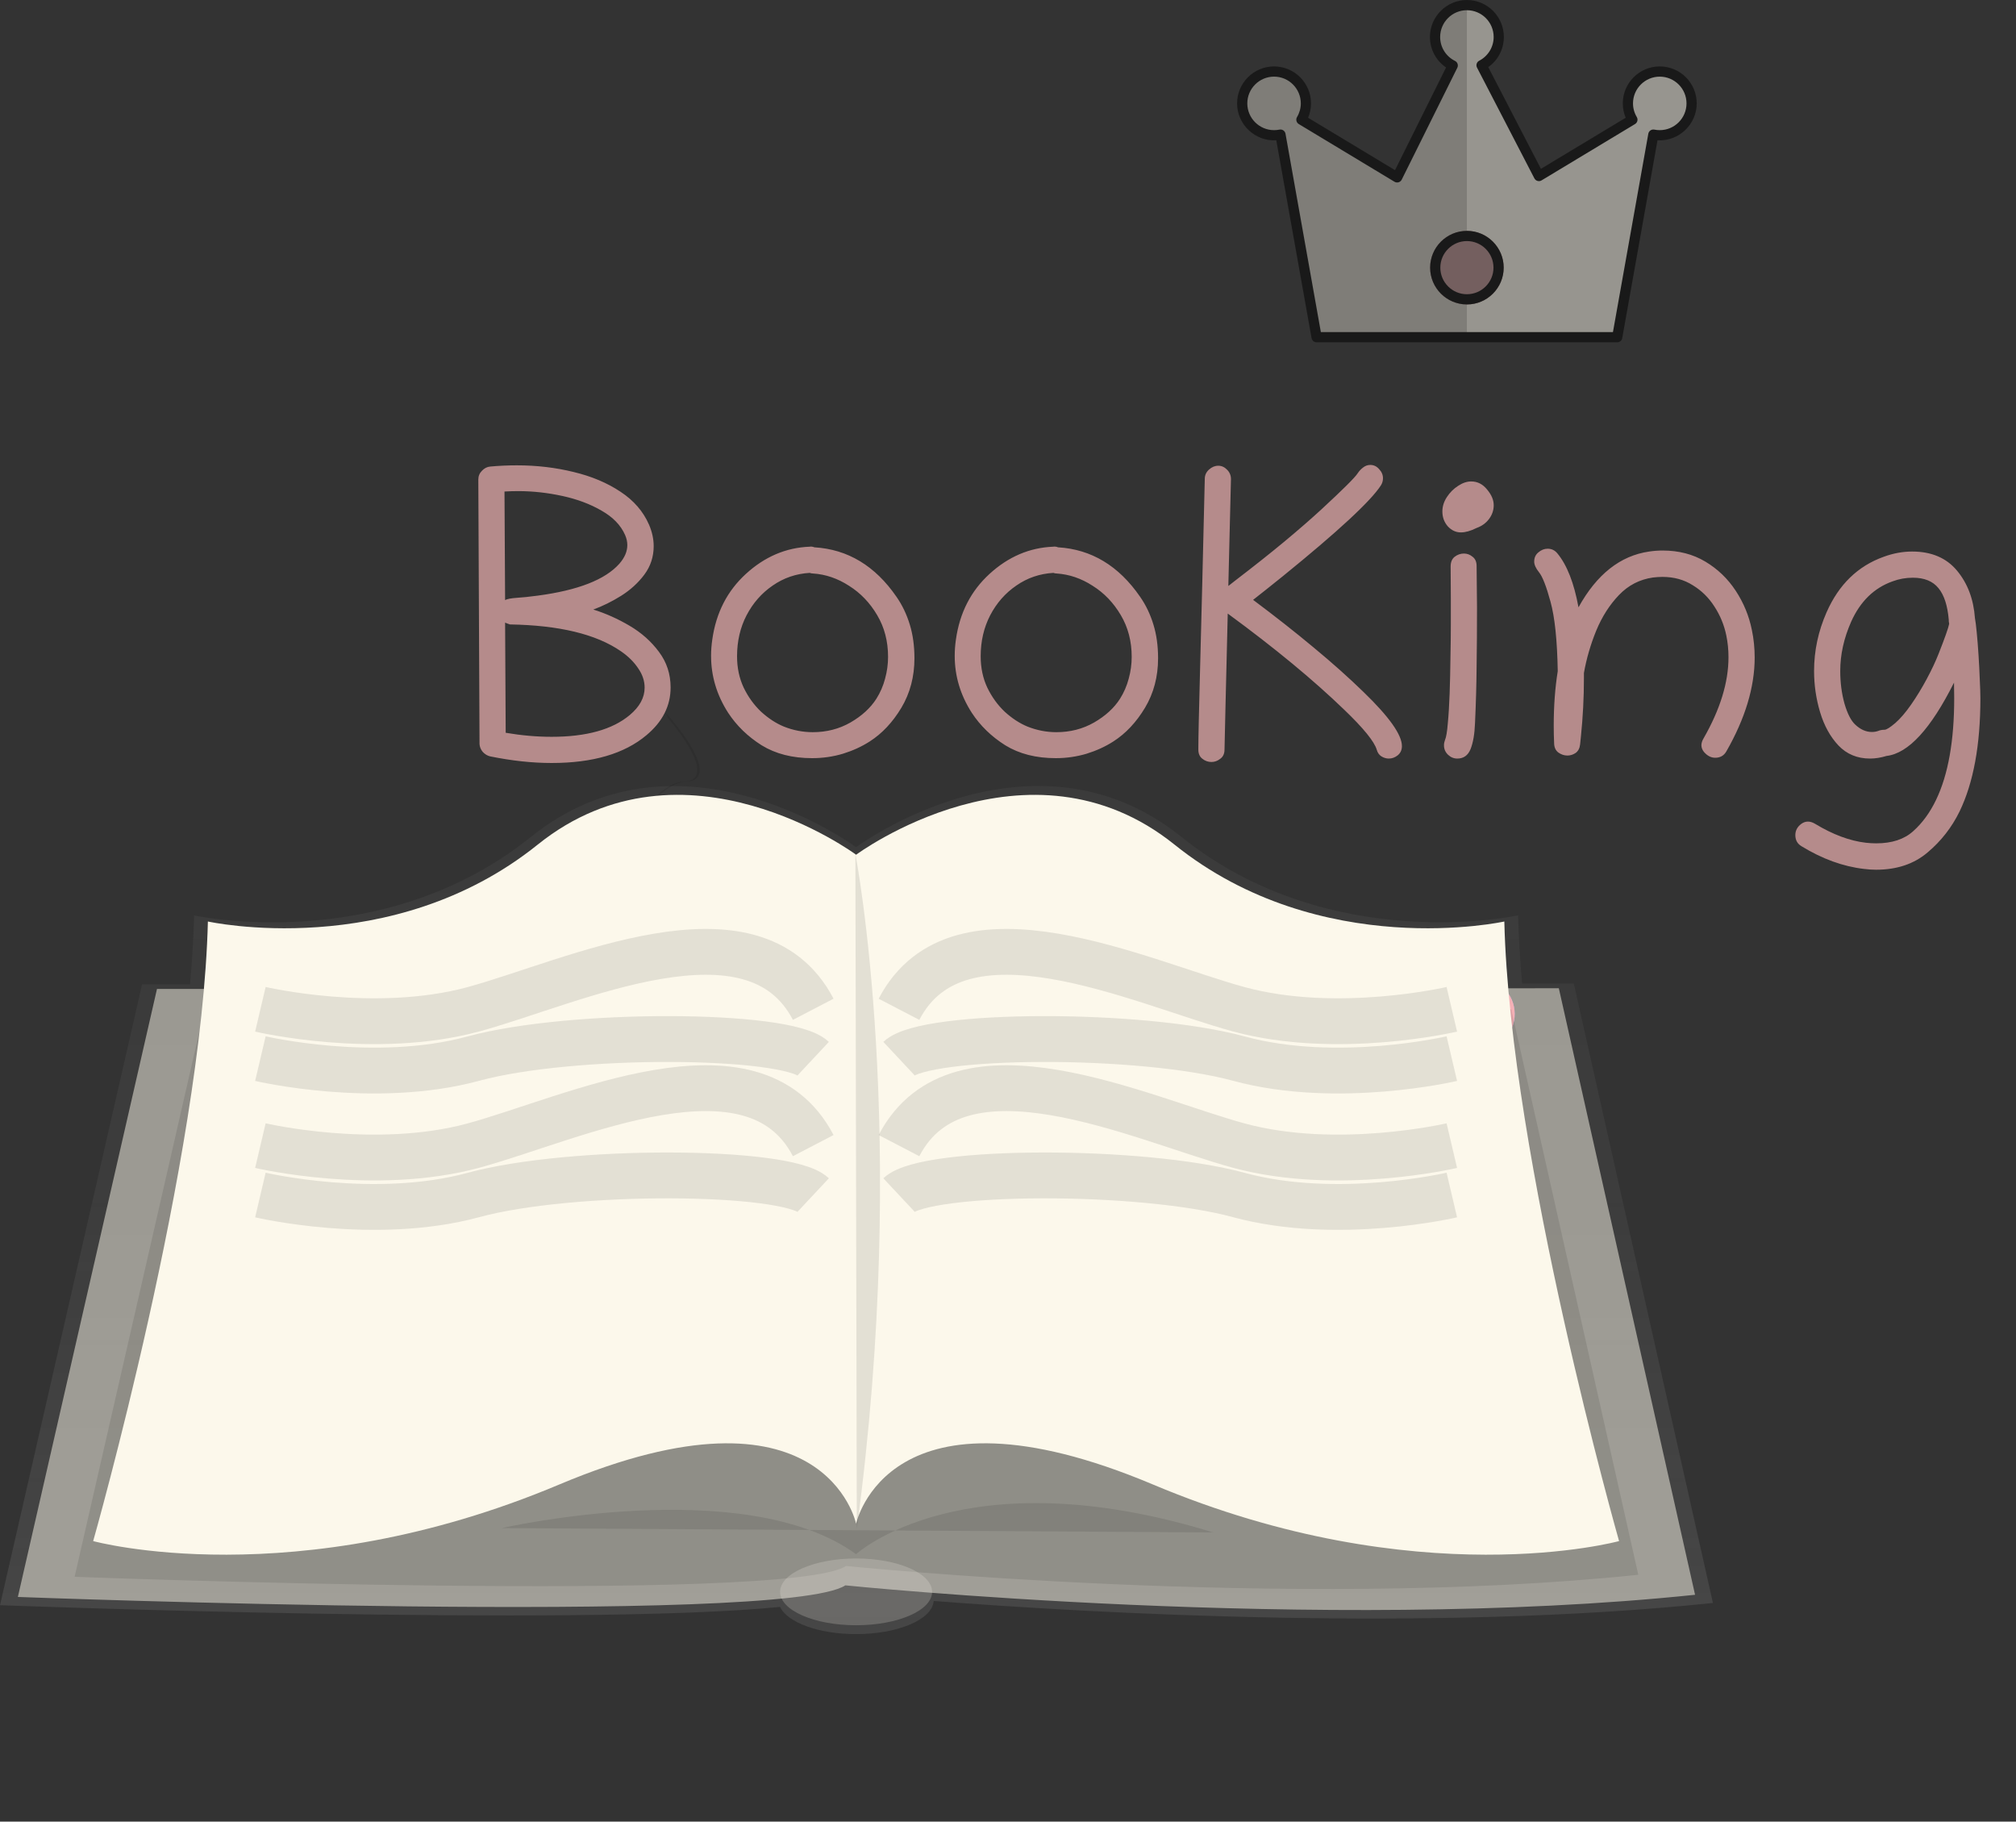 <svg width="176" height="159" viewBox="0 0 176 159" fill="none" xmlns="http://www.w3.org/2000/svg">
<rect x="0" y="0" width="176" height="159" fill="#333333" stroke="none"/>
<g clip-path="url(#clip0)">
<path d="M130.913 91.078C129.492 92.049 123.632 92.262 123.632 92.262C123.632 92.262 126.016 86.843 127.437 85.871C128.12 85.423 128.949 85.263 129.747 85.427C130.545 85.591 131.247 86.065 131.703 86.748C132.159 87.43 132.331 88.266 132.183 89.076C132.036 89.886 131.58 90.605 130.913 91.078Z" fill="#6C63FF"/>
<path d="M116.634 95.055C117.968 96.144 123.787 96.864 123.787 96.864C123.787 96.864 121.871 91.253 120.537 90.168C119.895 89.664 119.083 89.434 118.275 89.529C117.467 89.624 116.729 90.036 116.218 90.676C115.707 91.316 115.464 92.132 115.542 92.951C115.62 93.77 116.012 94.525 116.634 95.055Z" fill="#6C63FF"/>
<path d="M130.913 91.078C129.492 92.049 123.632 92.262 123.632 92.262C123.632 92.262 126.016 86.843 127.437 85.871C128.12 85.423 128.949 85.263 129.747 85.427C130.545 85.591 131.247 86.065 131.703 86.748C132.159 87.43 132.331 88.266 132.183 89.076C132.036 89.886 131.58 90.605 130.913 91.078Z" fill="#FC6681"/>
<path d="M116.634 95.055C117.968 96.144 123.787 96.864 123.787 96.864C123.787 96.864 121.871 91.253 120.537 90.168C119.895 89.664 119.083 89.434 118.275 89.529C117.467 89.624 116.729 90.036 116.218 90.676C115.707 91.316 115.464 92.132 115.542 92.951C115.62 93.77 116.012 94.525 116.634 95.055Z" fill="#FC6681"/>
<path opacity="0.1" d="M58.016 62.079C58.134 62.255 58.228 62.446 58.293 62.648C60.692 65.498 61.969 68.159 59.664 68.226C57.517 68.288 54.94 72.173 54.323 73.153C54.344 73.229 54.368 73.304 54.397 73.376C54.397 73.376 57.417 68.296 59.875 68.225C62.334 68.153 60.719 65.134 58.016 62.079Z" fill="black"/>
<path d="M149.542 139.916L137.394 85.846H132.881C132.7 83.78 132.58 81.778 132.534 79.893C132.534 79.893 116.172 83.515 103.125 73.037C90.077 62.559 74.738 73.943 74.738 73.943L74.678 73.9V73.879V73.905C73.613 73.142 58.918 62.955 46.355 73.045C33.312 83.523 16.945 79.902 16.945 79.902C16.899 81.811 16.777 83.829 16.593 85.915H12.406L0 140.111C0 140.111 50.43 142.021 68.101 140.26C68.735 141.615 71.467 142.633 74.739 142.633C78.416 142.633 81.407 141.347 81.511 139.743C95.267 140.802 124.868 142.495 149.542 139.916Z" fill="url(#paint0_linear)"/>
<path d="M13.705 86.322L1.56 139.39C1.56 139.39 68.416 141.923 73.8 138.377C73.8 138.377 115.305 142.62 147.982 139.201L136.088 86.26L13.705 86.322Z" fill="#FCF8EB" fill-opacity="0.5"/>
<path opacity="0.1" d="M17.837 88.155L6.514 137.631C6.514 137.631 68.846 139.993 73.865 136.687C73.865 136.687 112.561 140.643 143.026 137.454L131.934 88.096L17.837 88.155Z" fill="black"/>
<path d="M131.33 80.433C131.33 80.433 115.304 83.979 102.534 73.72C89.764 63.461 74.739 74.606 74.739 74.606C74.739 74.606 59.715 63.461 46.945 73.72C34.175 83.979 18.149 80.433 18.149 80.433C17.644 101.078 8.134 134.514 8.134 134.514C8.134 134.514 25.661 139.327 48.824 129.575C71.987 119.824 74.74 132.995 74.74 132.995C74.74 132.995 77.494 119.823 100.657 129.575C123.819 139.328 141.347 134.514 141.347 134.514C141.347 134.514 131.831 101.078 131.33 80.433Z" fill="#FCF8EB"/>
<path opacity="0.1" d="M43.816 133.378C43.816 133.378 64.975 128.566 74.736 135.658C74.736 135.658 84.126 127.045 105.91 133.758" fill="black"/>
<path d="M74.739 141.86C78.404 141.86 81.375 140.556 81.375 138.947C81.375 137.338 78.404 136.033 74.739 136.033C71.074 136.033 68.103 137.338 68.103 138.947C68.103 140.556 71.074 141.86 74.739 141.86Z" fill="#FCF8EB" fill-opacity="0.2"/>
<path opacity="0.1" d="M74.677 74.543C74.677 74.543 79.434 98.988 74.801 133.437L74.677 74.543Z" fill="black"/>
<path opacity="0.1" d="M22.733 88.096C22.733 88.096 32.698 90.439 41.324 88.096C49.95 85.754 65.787 78.091 70.996 88.096" stroke="black" stroke-width="4" stroke-miterlimit="10"/>
<path opacity="0.1" d="M22.733 92.402C22.733 92.402 32.698 94.745 41.324 92.402C49.95 90.06 68.627 90.186 70.996 92.402" stroke="black" stroke-width="4" stroke-miterlimit="10"/>
<path opacity="0.1" d="M22.733 99.995C22.733 99.995 32.698 102.337 41.324 99.995C49.95 97.652 65.787 89.99 70.996 99.995" stroke="black" stroke-width="4" stroke-miterlimit="10"/>
<path opacity="0.1" d="M22.733 104.307C22.733 104.307 32.698 106.649 41.324 104.307C49.95 101.964 68.627 102.09 70.996 104.307" stroke="black" stroke-width="4" stroke-miterlimit="10"/>
<path opacity="0.1" d="M126.746 88.096C126.746 88.096 116.781 90.439 108.155 88.096C99.529 85.754 83.692 78.091 78.483 88.096" stroke="black" stroke-width="4" stroke-miterlimit="10"/>
<path opacity="0.1" d="M126.746 92.402C126.746 92.402 116.781 94.745 108.155 92.402C99.529 90.06 80.852 90.186 78.483 92.402" stroke="black" stroke-width="4" stroke-miterlimit="10"/>
<path opacity="0.1" d="M126.746 99.995C126.746 99.995 116.781 102.337 108.155 99.995C99.529 97.652 83.692 89.99 78.483 99.995" stroke="black" stroke-width="4" stroke-miterlimit="10"/>
<path opacity="0.1" d="M126.746 104.307C126.746 104.307 116.781 106.649 108.155 104.307C99.529 101.964 80.852 102.09 78.483 104.307" stroke="black" stroke-width="4" stroke-miterlimit="10"/>
</g>
<path d="M51.795 53.203C52.885 53.543 53.945 54.018 54.977 54.627C56.008 55.236 56.857 55.992 57.525 56.895C58.205 57.797 58.545 58.834 58.545 60.006C58.545 61.611 57.842 63 56.435 64.172C54.514 65.789 51.754 66.598 48.156 66.598C46.469 66.598 44.676 66.404 42.777 66.018C42.543 65.959 42.332 65.83 42.145 65.631C41.969 65.42 41.875 65.186 41.863 64.928L41.758 41.865C41.758 41.56 41.863 41.303 42.074 41.092C42.285 40.869 42.525 40.746 42.795 40.723C43.568 40.652 44.342 40.617 45.115 40.617C46.85 40.617 48.502 40.81 50.072 41.197C51.643 41.572 53.008 42.147 54.168 42.92C55.328 43.682 56.16 44.643 56.664 45.803C56.934 46.435 57.068 47.057 57.068 47.666C57.068 48.592 56.799 49.418 56.26 50.145C55.721 50.871 55.041 51.492 54.221 52.008C53.412 52.512 52.603 52.91 51.795 53.203ZM44.096 52.377C44.272 52.283 44.6 52.219 45.08 52.184C45.338 52.16 45.619 52.137 45.924 52.113C46.24 52.078 46.58 52.037 46.943 51.99C50.471 51.522 52.85 50.59 54.08 49.195C54.537 48.668 54.766 48.129 54.766 47.578C54.766 47.285 54.701 46.992 54.572 46.699C54.197 45.844 53.512 45.135 52.516 44.572C51.531 43.998 50.389 43.57 49.088 43.289C47.799 43.008 46.516 42.867 45.238 42.867C44.852 42.867 44.453 42.879 44.043 42.902L44.096 52.377ZM44.518 54.504C44.342 54.445 44.201 54.393 44.096 54.346L44.148 63.961C45.52 64.195 46.855 64.312 48.156 64.312C51.191 64.312 53.465 63.68 54.977 62.414C55.844 61.688 56.277 60.891 56.277 60.023C56.277 59.438 56.09 58.875 55.715 58.336C55.352 57.785 54.848 57.287 54.203 56.842C52.047 55.353 48.818 54.574 44.518 54.504ZM71.096 47.772C74.014 47.947 76.404 49.389 78.268 52.096C78.772 52.822 79.158 53.631 79.428 54.522C79.697 55.4 79.832 56.379 79.832 57.457C79.832 59.062 79.451 60.504 78.689 61.781C77.928 63.047 77.008 64.025 75.93 64.717C75.238 65.162 74.459 65.519 73.592 65.789C72.725 66.047 71.828 66.176 70.902 66.176C69.18 66.176 67.709 65.801 66.49 65.051C65.283 64.289 64.311 63.346 63.572 62.221C62.576 60.674 62.078 59.016 62.078 57.246C62.078 56.777 62.113 56.303 62.184 55.822C62.512 53.49 63.49 51.58 65.119 50.092C66.76 48.592 68.611 47.801 70.674 47.719C70.814 47.695 70.955 47.713 71.096 47.772ZM77.529 57.334C77.529 55.975 77.213 54.762 76.58 53.695C75.947 52.617 75.127 51.762 74.119 51.129C73.123 50.484 72.074 50.127 70.973 50.057C70.879 50.057 70.785 50.039 70.691 50.004C69.496 50.074 68.418 50.443 67.457 51.111C66.496 51.768 65.734 52.635 65.172 53.713C64.621 54.779 64.346 55.969 64.346 57.281C64.346 58.289 64.539 59.203 64.926 60.023C65.324 60.844 65.834 61.547 66.455 62.133C67.088 62.707 67.744 63.135 68.424 63.416C69.244 63.744 70.088 63.908 70.955 63.908C72.162 63.908 73.258 63.627 74.242 63.065C75.238 62.49 75.994 61.799 76.51 60.99C76.85 60.451 77.102 59.871 77.266 59.25C77.441 58.617 77.529 57.978 77.529 57.334ZM92.365 47.772C95.283 47.947 97.674 49.389 99.537 52.096C100.041 52.822 100.428 53.631 100.697 54.522C100.967 55.4 101.102 56.379 101.102 57.457C101.102 59.062 100.721 60.504 99.959 61.781C99.197 63.047 98.277 64.025 97.199 64.717C96.508 65.162 95.728 65.519 94.861 65.789C93.994 66.047 93.098 66.176 92.172 66.176C90.449 66.176 88.978 65.801 87.76 65.051C86.553 64.289 85.58 63.346 84.842 62.221C83.846 60.674 83.348 59.016 83.348 57.246C83.348 56.777 83.383 56.303 83.453 55.822C83.781 53.49 84.76 51.58 86.389 50.092C88.029 48.592 89.881 47.801 91.943 47.719C92.084 47.695 92.225 47.713 92.365 47.772ZM98.799 57.334C98.799 55.975 98.482 54.762 97.85 53.695C97.217 52.617 96.397 51.762 95.389 51.129C94.393 50.484 93.344 50.127 92.242 50.057C92.148 50.057 92.055 50.039 91.961 50.004C90.766 50.074 89.688 50.443 88.727 51.111C87.766 51.768 87.004 52.635 86.441 53.713C85.891 54.779 85.615 55.969 85.615 57.281C85.615 58.289 85.809 59.203 86.195 60.023C86.594 60.844 87.103 61.547 87.725 62.133C88.357 62.707 89.014 63.135 89.693 63.416C90.514 63.744 91.357 63.908 92.225 63.908C93.432 63.908 94.527 63.627 95.512 63.065C96.508 62.49 97.264 61.799 97.779 60.99C98.119 60.451 98.371 59.871 98.535 59.25C98.711 58.617 98.799 57.978 98.799 57.334ZM122.389 65.121C122.389 65.461 122.266 65.731 122.02 65.93C121.785 66.117 121.527 66.211 121.246 66.211C121.023 66.211 120.807 66.147 120.596 66.018C120.396 65.889 120.262 65.695 120.191 65.438C119.98 64.723 119.031 63.557 117.344 61.94C116.008 60.65 114.496 59.309 112.809 57.914C111.121 56.52 109.246 55.066 107.184 53.555C107.102 56.906 107.037 59.572 106.99 61.553C106.943 63.522 106.914 64.811 106.902 65.42C106.902 65.783 106.779 66.053 106.533 66.228C106.299 66.416 106.041 66.51 105.76 66.51C105.467 66.51 105.203 66.416 104.969 66.228C104.734 66.053 104.617 65.783 104.617 65.42C104.617 64.494 104.67 62.068 104.775 58.143C104.881 54.205 105.016 48.744 105.18 41.76C105.191 41.455 105.314 41.197 105.549 40.986C105.795 40.764 106.064 40.652 106.357 40.652C106.65 40.652 106.908 40.77 107.131 41.004C107.354 41.227 107.465 41.496 107.465 41.812C107.418 43.547 107.377 45.199 107.342 46.77C107.307 48.328 107.271 49.787 107.236 51.147L107.887 50.637C109.48 49.418 110.898 48.293 112.141 47.262C113.395 46.219 114.479 45.275 115.393 44.432C117.244 42.721 118.287 41.684 118.521 41.32C118.65 41.121 118.809 40.951 118.996 40.81C119.184 40.658 119.395 40.582 119.629 40.582C119.934 40.582 120.191 40.705 120.402 40.951C120.625 41.185 120.736 41.449 120.736 41.742C120.736 41.965 120.678 42.17 120.561 42.357C119.682 43.728 116.822 46.377 111.982 50.303C110.963 51.123 110.102 51.809 109.398 52.359C111.297 53.777 113.055 55.16 114.672 56.508C116.289 57.844 117.754 59.15 119.066 60.428C121.281 62.572 122.389 64.137 122.389 65.121ZM125.922 44.643C125.922 44.209 126.051 43.793 126.309 43.395C126.578 42.984 126.906 42.656 127.293 42.41C127.68 42.152 128.061 42.023 128.436 42.023C128.986 42.023 129.449 42.258 129.824 42.727C130.211 43.184 130.404 43.641 130.404 44.098C130.404 44.531 130.27 44.93 130 45.293C129.73 45.656 129.367 45.92 128.91 46.084C128.395 46.342 127.938 46.471 127.539 46.471C127.105 46.471 126.725 46.295 126.396 45.943C126.08 45.58 125.922 45.147 125.922 44.643ZM128.77 63.135C128.734 64.072 128.605 64.822 128.383 65.385C128.16 65.936 127.773 66.211 127.223 66.211C126.918 66.211 126.648 66.1 126.414 65.877C126.18 65.654 126.062 65.379 126.062 65.051C126.062 64.898 126.092 64.746 126.15 64.594C126.256 64.348 126.338 63.861 126.396 63.135C126.467 62.397 126.52 61.529 126.555 60.533C126.59 59.537 126.613 58.512 126.625 57.457C126.648 56.391 126.66 55.4 126.66 54.486C126.66 53.572 126.66 52.846 126.66 52.307C126.66 51.31 126.654 50.355 126.643 49.441C126.643 49.066 126.76 48.785 126.994 48.598C127.24 48.41 127.51 48.316 127.803 48.316C128.084 48.316 128.336 48.41 128.559 48.598C128.793 48.773 128.91 49.043 128.91 49.406C128.922 50.027 128.928 50.637 128.928 51.234C128.939 51.832 128.945 52.418 128.945 52.992C128.945 54.902 128.934 56.631 128.91 58.178C128.898 59.725 128.852 61.377 128.77 63.135ZM135.115 47.895C135.455 47.895 135.736 48.029 135.959 48.299C136.803 49.318 137.418 50.889 137.805 53.01C139.398 50.127 141.455 48.504 143.975 48.141C144.373 48.082 144.766 48.053 145.152 48.053C146.559 48.053 147.801 48.375 148.879 49.02C149.957 49.664 150.842 50.514 151.533 51.568C152.225 52.623 152.693 53.76 152.939 54.978C153.104 55.764 153.186 56.566 153.186 57.387C153.186 59.977 152.359 62.713 150.707 65.596C150.496 65.959 150.174 66.141 149.74 66.141C149.377 66.141 149.049 65.971 148.756 65.631C148.475 65.279 148.463 64.887 148.721 64.453C150.174 61.922 150.9 59.56 150.9 57.369C150.9 56.713 150.836 56.074 150.707 55.453C150.52 54.551 150.174 53.713 149.67 52.94C149.178 52.166 148.545 51.545 147.771 51.076C147.01 50.596 146.131 50.355 145.135 50.355C144.865 50.355 144.59 50.373 144.309 50.408C143.148 50.572 142.158 51.082 141.338 51.938C140.518 52.793 139.855 53.83 139.352 55.049C138.859 56.256 138.502 57.486 138.279 58.74C138.279 58.893 138.279 59.045 138.279 59.197C138.279 60.885 138.191 62.584 138.016 64.295L137.945 64.981C137.91 65.309 137.781 65.555 137.559 65.719C137.336 65.871 137.096 65.947 136.838 65.947C136.557 65.947 136.293 65.859 136.047 65.684C135.812 65.508 135.689 65.244 135.678 64.893C135.654 64.365 135.643 63.85 135.643 63.346C135.643 61.623 135.76 60.035 135.994 58.582C135.947 55.887 135.736 53.865 135.361 52.518C134.998 51.182 134.664 50.326 134.359 49.951C134.078 49.6 133.938 49.289 133.938 49.02C133.938 48.68 134.061 48.41 134.307 48.211C134.553 48 134.822 47.895 135.115 47.895ZM163.258 66.211C162.145 66.211 161.225 65.83 160.498 65.068C159.783 64.307 159.25 63.34 158.898 62.168C158.547 60.996 158.371 59.795 158.371 58.565C158.371 56.807 158.734 55.102 159.461 53.449C160.527 51.023 162.191 49.406 164.453 48.598C165.285 48.293 166.111 48.141 166.932 48.141C168.619 48.141 169.926 48.697 170.852 49.81C171.777 50.924 172.299 52.307 172.416 53.959C172.463 54.193 172.516 54.615 172.574 55.225C172.633 55.822 172.686 56.49 172.732 57.228C172.779 57.955 172.814 58.658 172.838 59.338C172.873 60.018 172.891 60.557 172.891 60.955C172.891 65.022 172.287 68.309 171.08 70.816C170.4 72.211 169.469 73.406 168.285 74.402C167.102 75.41 165.602 75.914 163.785 75.914C163.445 75.914 163.094 75.891 162.73 75.844C160.902 75.633 159.08 74.971 157.264 73.857C156.912 73.647 156.736 73.324 156.736 72.891C156.736 72.492 156.912 72.164 157.264 71.906C157.627 71.648 158.025 71.648 158.459 71.906C160.006 72.844 161.482 73.394 162.889 73.559C163.205 73.594 163.51 73.611 163.803 73.611C165.174 73.611 166.252 73.254 167.037 72.539C167.834 71.824 168.496 70.916 169.023 69.814C170.078 67.623 170.605 64.664 170.605 60.938C170.605 60.492 170.6 60.041 170.588 59.584C168.561 63.627 166.598 65.76 164.699 65.982C164.195 66.135 163.715 66.211 163.258 66.211ZM163.416 63.891C163.615 63.891 163.797 63.861 163.961 63.803C164.125 63.732 164.312 63.697 164.523 63.697C164.688 63.697 164.998 63.504 165.455 63.117C165.9 62.73 166.363 62.191 166.844 61.5C167.324 60.809 167.775 60.07 168.197 59.285C168.619 58.5 168.965 57.768 169.234 57.088C169.785 55.693 170.096 54.815 170.166 54.451C170.154 54.357 170.143 54.281 170.131 54.223C170.131 54.164 170.131 54.123 170.131 54.1C170.025 52.857 169.727 51.938 169.234 51.34C168.742 50.73 167.998 50.426 167.002 50.426C166.381 50.426 165.789 50.531 165.227 50.742C163.609 51.316 162.402 52.494 161.605 54.275C160.973 55.705 160.656 57.135 160.656 58.565C160.656 59.572 160.779 60.522 161.025 61.412C161.283 62.291 161.594 62.9 161.957 63.24C162.414 63.674 162.9 63.891 163.416 63.891Z" fill="#B58B8B"/>
<g opacity="0.5">
<path d="M128.063 26.128C126.535 26.128 125.297 24.89 125.297 23.362C125.297 21.835 126.536 20.596 128.063 20.596C129.16 15.907 128.692 8.326 128.063 0.446C126.527 0.446 125.282 1.691 125.282 3.227C125.282 4.318 125.912 5.261 126.827 5.716L121.973 15.483L113.615 10.445C113.863 10.029 114.009 9.544 114.009 9.024C114.009 7.488 112.763 6.243 111.227 6.243C109.692 6.243 108.446 7.488 108.446 9.024C108.446 10.56 109.691 11.806 111.227 11.806C111.419 11.806 111.606 11.786 111.787 11.749L114.94 29.432H115.342H128.063C129.13 28.72 128.756 27.482 128.063 26.128Z" fill="#FCF8EB" fill-opacity="0.75"/>
<path d="M128.063 26.128C129.591 26.128 130.829 24.89 130.829 23.362C130.829 21.835 129.591 20.596 128.063 20.596V0.446C129.599 0.446 130.845 1.691 130.845 3.227C130.845 4.318 130.215 5.26 129.3 5.715L134.154 15.483L142.512 10.446C142.263 10.03 142.118 9.545 142.118 9.025C142.118 7.489 143.363 6.244 144.899 6.244C146.435 6.244 147.681 7.489 147.681 9.025C147.681 10.561 146.436 11.806 144.9 11.806C144.708 11.806 144.521 11.786 144.34 11.75L141.187 29.433H140.785H128.063V26.128Z" fill="#FCF8EB"/>
<path d="M128.063 20.15C126.292 20.15 124.851 21.591 124.851 23.362C124.851 25.134 126.292 26.574 128.063 26.574C129.795 24.433 129.795 22.291 128.063 20.15Z" fill="#B58B8B"/>
<path d="M128.063 20.15C129.834 20.15 131.275 21.591 131.275 23.362C131.275 25.134 129.834 26.574 128.063 26.574V20.15Z" fill="#B58B8B"/>
<path d="M141.187 29.878H114.94C114.724 29.878 114.539 29.723 114.501 29.511L111.422 12.246C109.577 12.357 108 10.869 108 9.025C108 7.245 109.448 5.797 111.227 5.797C113.006 5.797 114.454 7.245 114.454 9.025C114.454 9.455 114.367 9.881 114.199 10.277L121.788 14.851L126.242 5.889C125.365 5.292 124.836 4.308 124.836 3.227C124.836 1.448 126.284 0 128.063 0C129.842 0 131.29 1.448 131.29 3.227C131.29 4.286 130.778 5.259 129.928 5.859L134.526 14.735L141.927 10.277C141.76 9.88 141.672 9.454 141.672 9.025C141.672 7.245 143.12 5.797 144.899 5.797C146.679 5.797 148.127 7.245 148.127 9.025C148.127 10.869 146.55 12.358 144.704 12.246L141.625 29.511C141.587 29.723 141.402 29.878 141.187 29.878ZM115.313 28.987H140.813L143.901 11.671C143.921 11.553 143.989 11.449 144.089 11.381C144.188 11.314 144.31 11.29 144.428 11.313C144.584 11.345 144.742 11.36 144.9 11.36C146.188 11.36 147.235 10.313 147.235 9.025C147.235 7.737 146.187 6.69 144.9 6.69C143.612 6.69 142.564 7.737 142.564 9.025C142.564 9.442 142.678 9.854 142.895 10.218C143.02 10.428 142.952 10.701 142.741 10.828L134.58 15.745C134.474 15.809 134.347 15.826 134.229 15.792C134.11 15.759 134.011 15.678 133.954 15.568L128.946 5.901C128.833 5.682 128.918 5.414 129.137 5.3C129.915 4.896 130.399 4.101 130.399 3.228C130.399 1.94 129.351 0.892 128.063 0.892C126.776 0.892 125.728 1.94 125.728 3.228C125.728 4.118 126.225 4.918 127.025 5.317C127.246 5.427 127.335 5.694 127.226 5.915L122.372 15.681C122.316 15.793 122.216 15.876 122.097 15.911C121.977 15.945 121.849 15.929 121.742 15.865L113.385 10.828C113.175 10.701 113.106 10.428 113.232 10.217C113.448 9.854 113.563 9.442 113.563 9.025C113.563 7.737 112.515 6.689 111.228 6.689C109.94 6.689 108.892 7.737 108.892 9.025C108.892 10.312 109.939 11.36 111.227 11.36C111.385 11.36 111.543 11.344 111.698 11.313C111.816 11.289 111.938 11.313 112.038 11.381C112.137 11.448 112.205 11.553 112.226 11.671L115.313 28.987Z" fill="black"/>
<path d="M128.063 26.574C126.292 26.574 124.851 25.134 124.851 23.362C124.851 21.591 126.292 20.15 128.063 20.15C129.835 20.15 131.275 21.591 131.275 23.362C131.275 25.134 129.835 26.574 128.063 26.574ZM128.063 21.042C126.784 21.042 125.743 22.083 125.743 23.362C125.743 24.641 126.784 25.682 128.063 25.682C129.343 25.682 130.384 24.641 130.384 23.362C130.384 22.083 129.343 21.042 128.063 21.042Z" fill="black"/>
</g>
<defs>
<linearGradient id="paint0_linear" x1="74.771" y1="142.632" x2="74.771" y2="68.607" gradientUnits="userSpaceOnUse">
<stop stop-color="#808080" stop-opacity="0.25"/>
<stop offset="0.54" stop-color="#808080" stop-opacity="0.12"/>
<stop offset="1" stop-color="#808080" stop-opacity="0.1"/>
</linearGradient>
<clipPath id="clip0">
<rect width="149.542" height="109.458" fill="white" transform="translate(0 49.333)"/>
</clipPath>
</defs>
</svg>
